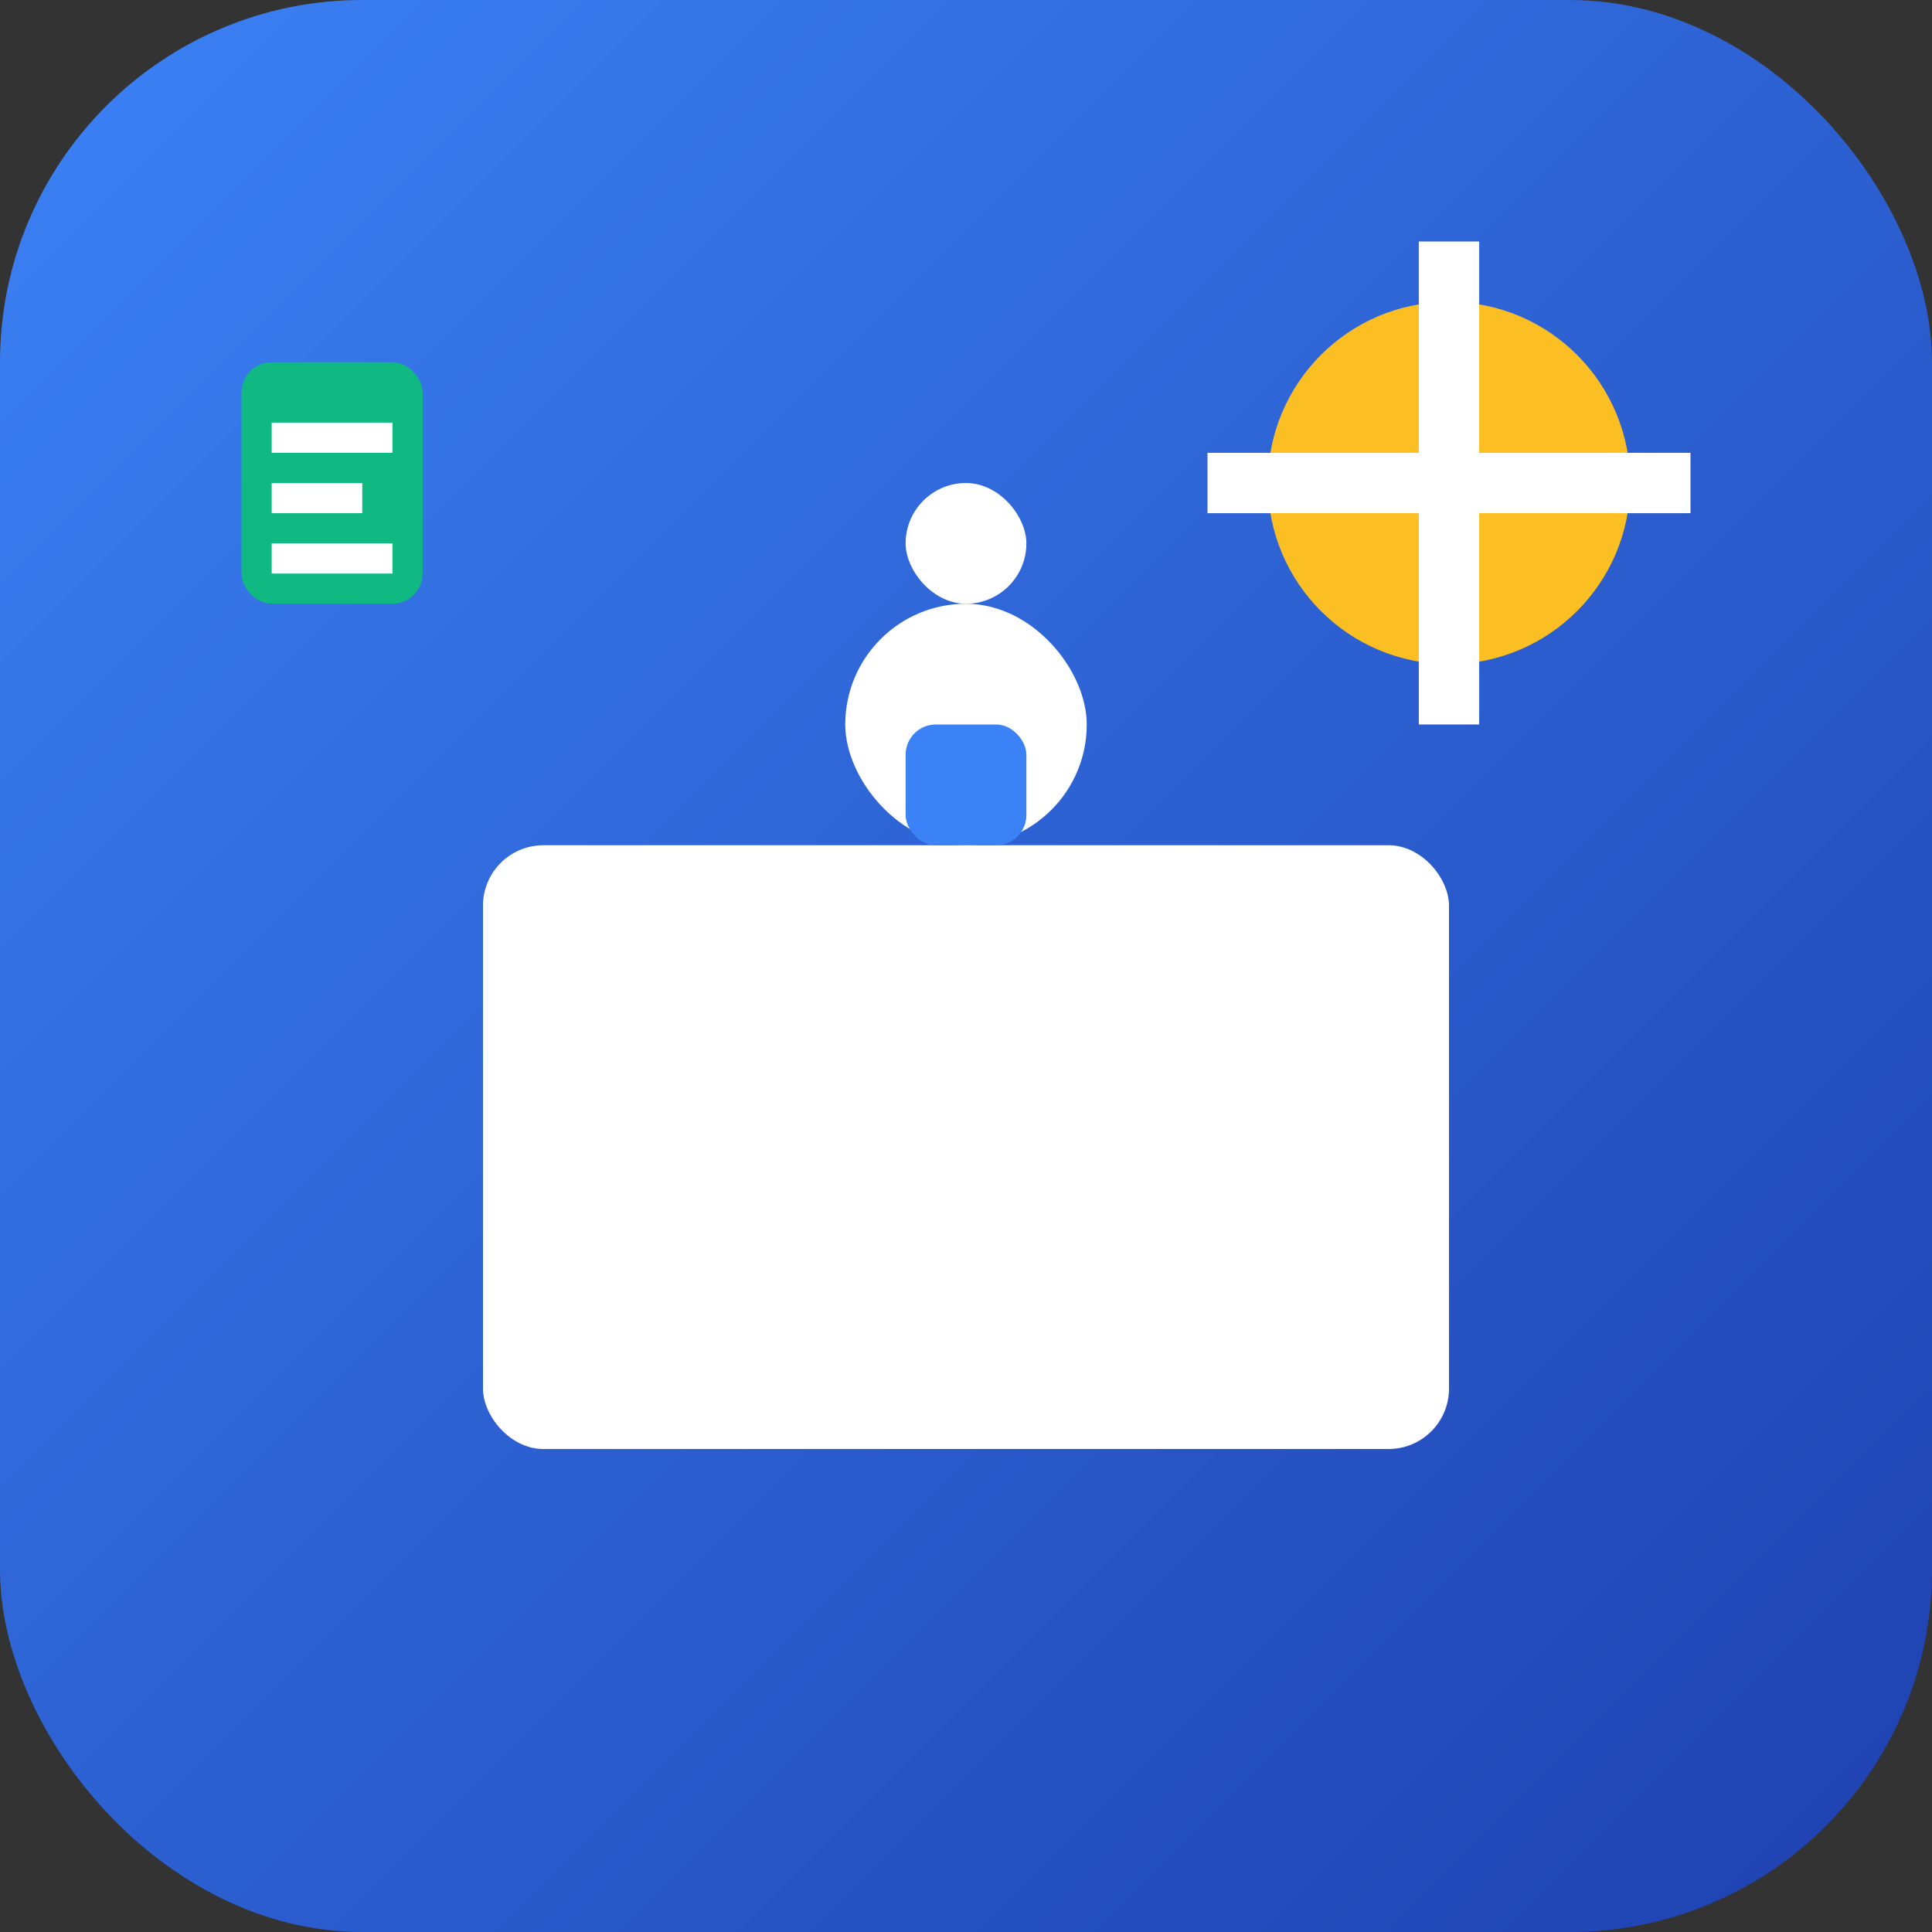 <svg xmlns="http://www.w3.org/2000/svg" viewBox="0 0 32 32" width="32" height="32">
  <rect x="0" y="0" width="32" height="32" fill="#333333" stroke="none"/>
  <defs>
    <linearGradient id="bg" x1="0%" y1="0%" x2="100%" y2="100%">
      <stop offset="0%" style="stop-color:#3b82f6;stop-opacity:1" />
      <stop offset="100%" style="stop-color:#1e40af;stop-opacity:1" />
    </linearGradient>
  </defs>
  
  <!-- Background -->
  <rect width="32" height="32" rx="6" fill="url(#bg)"/>
  
  <!-- Briefcase -->
  <rect x="8" y="14" width="16" height="10" rx="1" fill="#ffffff"/>
  <rect x="14" y="10" width="4" height="4" rx="2" fill="#ffffff"/>
  <rect x="15" y="8" width="2" height="2" rx="1" fill="#ffffff"/>
  
  <!-- Briefcase latch -->
  <rect x="15" y="12" width="2" height="2" rx="0.5" fill="#3b82f6"/>
  
  <!-- Automation gear -->
  <circle cx="24" cy="8" r="3" fill="#fbbf24"/>
  <rect x="23.5" y="4" width="1" height="8" fill="#ffffff"/>
  <rect x="20" y="7.5" width="8" height="1" fill="#ffffff"/>
  
  <!-- Document -->
  <rect x="4" y="6" width="3" height="4" rx="0.5" fill="#10b981"/>
  <rect x="4.5" y="7" width="2" height="0.5" fill="#ffffff"/>
  <rect x="4.5" y="8" width="1.5" height="0.5" fill="#ffffff"/>
  <rect x="4.5" y="9" width="2" height="0.5" fill="#ffffff"/>
</svg>
